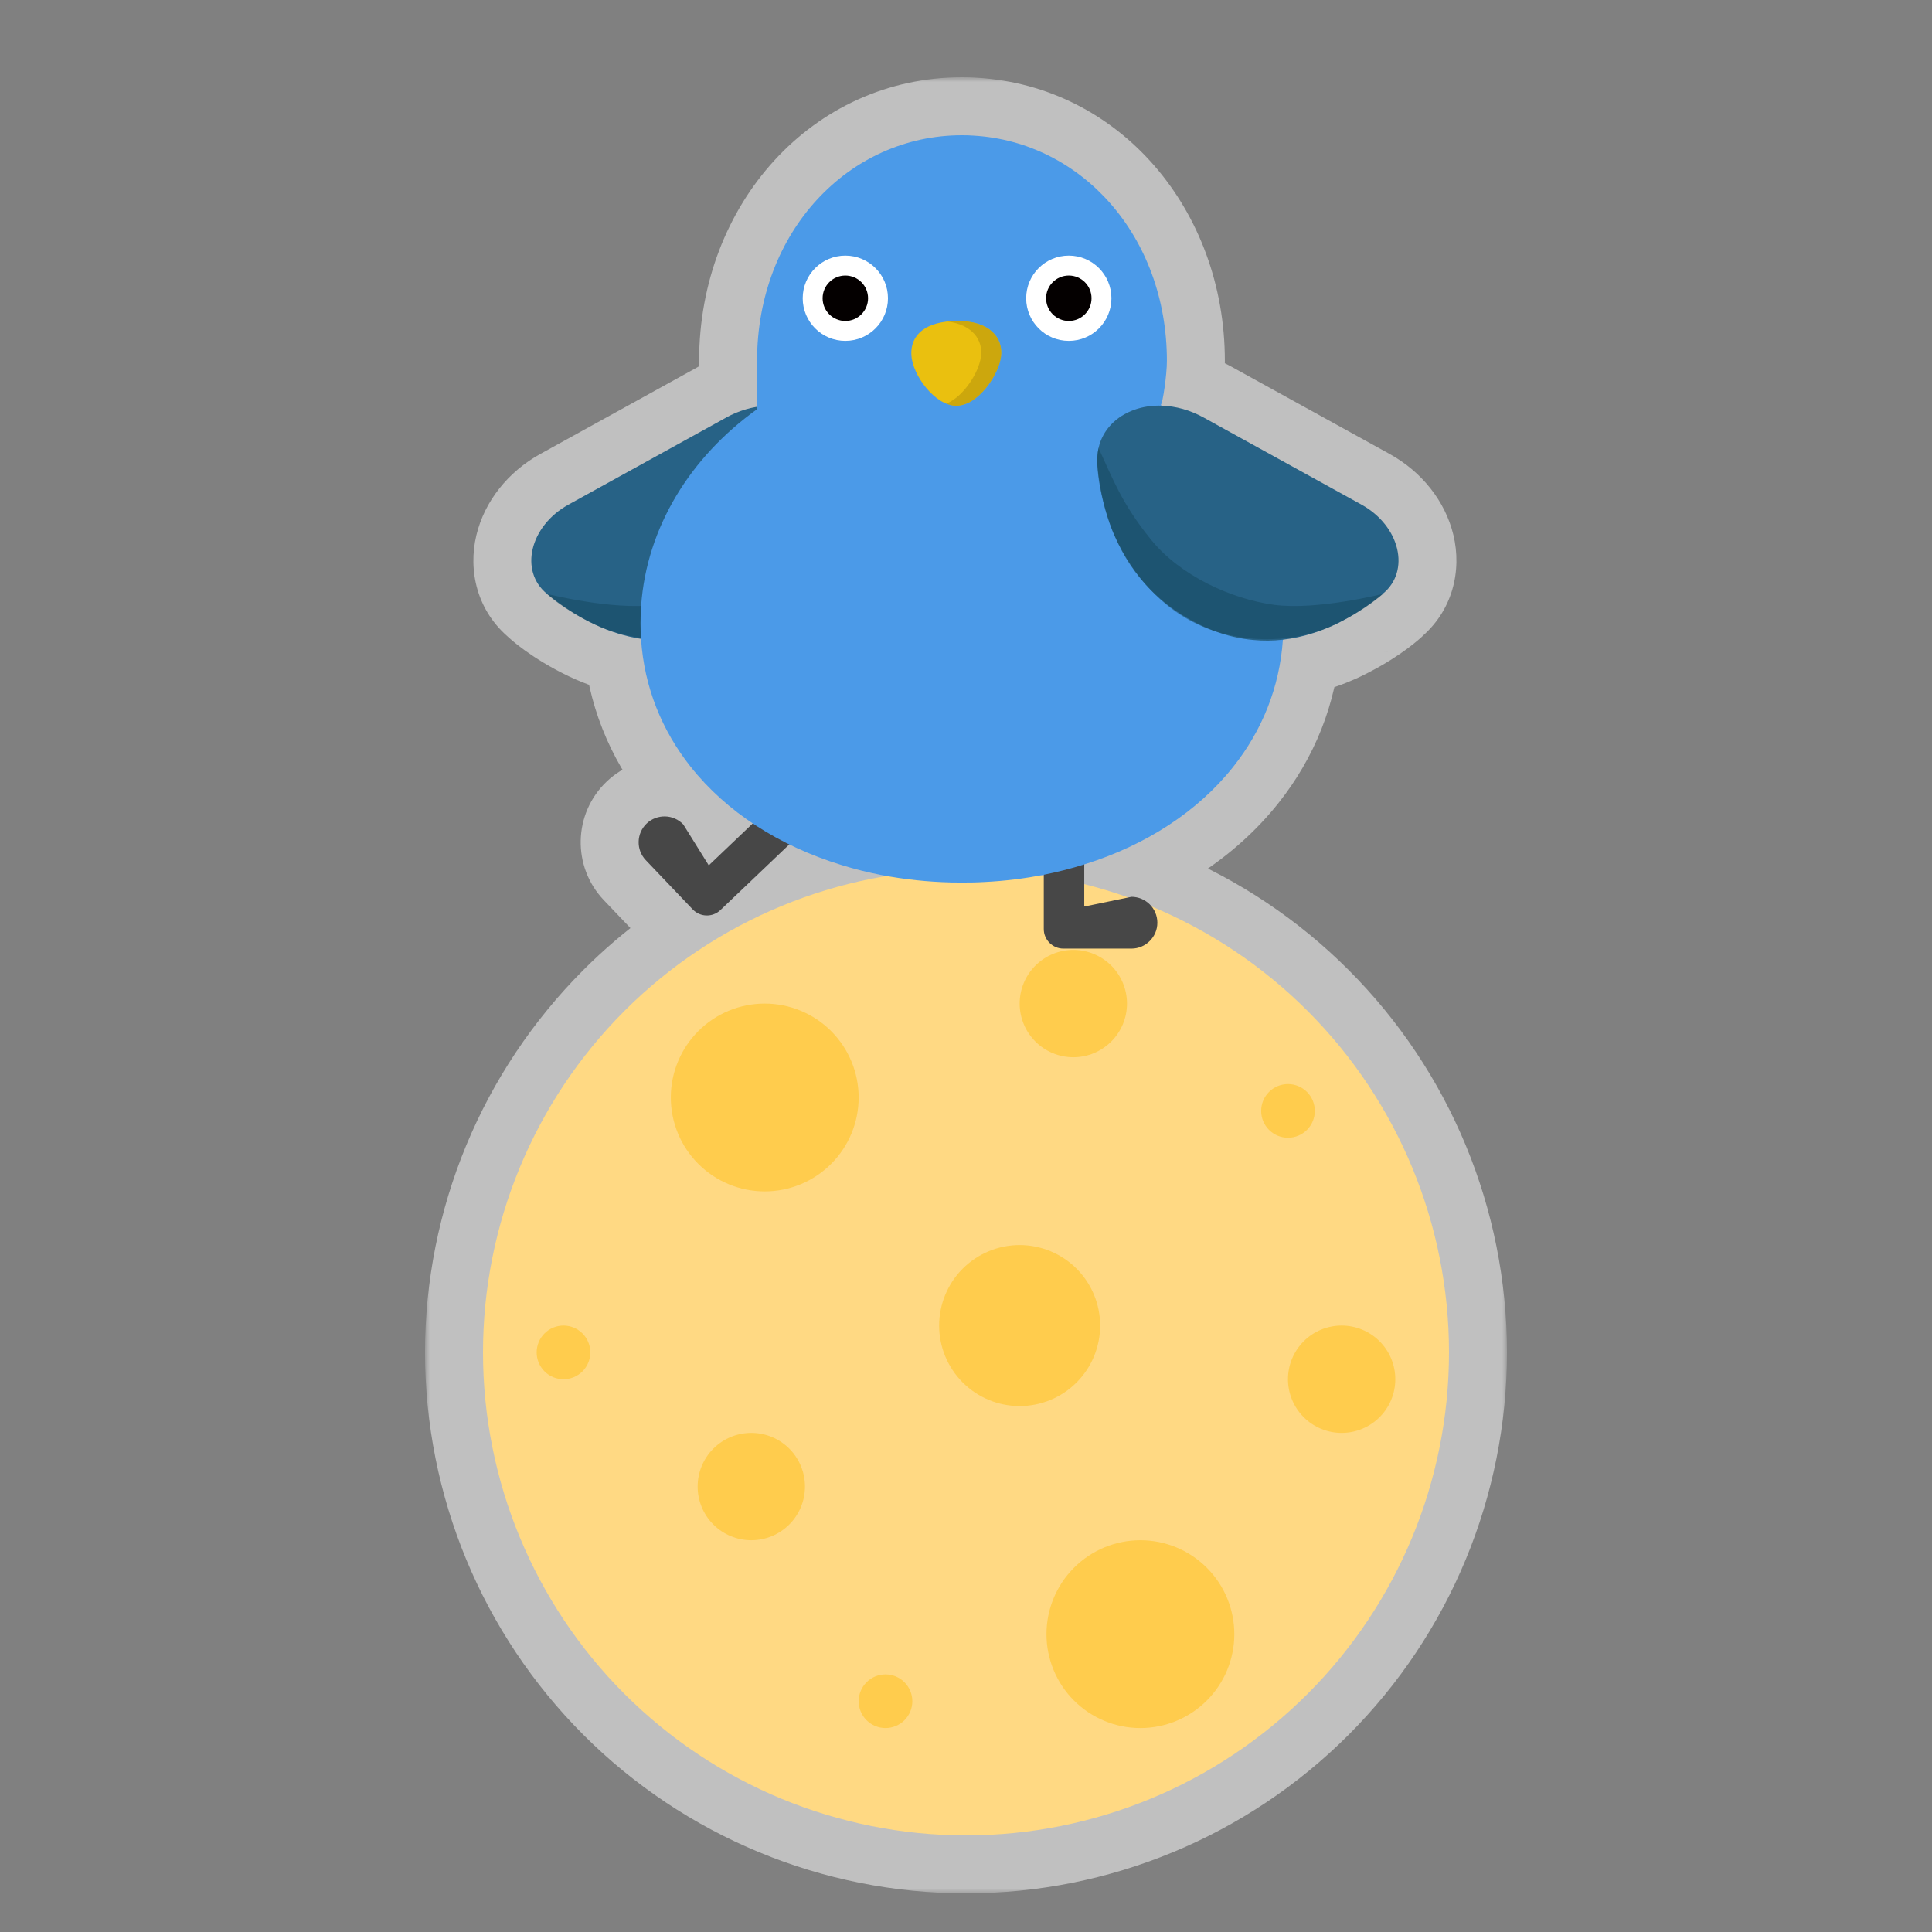 <svg width="200" height="200" viewBox="0 0 200 200" fill="none" xmlns="http://www.w3.org/2000/svg">
<rect x="0" y="0" width="200" height="200" fill="#808080" stroke="none"/>
<g opacity="0.5">
<mask id="path-1-outside-1_1062_22424" maskUnits="userSpaceOnUse" x="44" y="8" width="112" height="188" fill="black">
<rect fill="white" x="44" y="8" width="112" height="188"/>
<path d="M99.582 14C99.987 14 100.392 14.008 100.793 14.04C111.947 14.696 120.797 24.441 120.797 37.36C120.797 38.814 120.368 41.742 120.161 41.928C120.201 41.951 120.239 41.974 120.271 41.995C120.278 41.995 120.284 41.996 120.29 41.996C121.691 42.045 123.181 42.438 124.631 43.239L126.133 44.068L140.942 52.239C144.922 54.438 146.047 59.105 143.148 61.466V61.477H143.145C143.145 61.477 143.143 61.478 143.142 61.48C143.149 61.479 143.153 61.478 143.153 61.478C143.153 61.478 141.752 62.829 138.958 64.269C138.951 64.272 138.945 64.276 138.938 64.279C138.925 64.287 138.91 64.293 138.896 64.301C138.874 64.312 138.852 64.324 138.83 64.335C138.791 64.355 138.752 64.376 138.712 64.397C138.562 64.473 138.408 64.547 138.254 64.624C138.007 64.745 137.752 64.855 137.493 64.96C136.987 65.179 136.46 65.377 135.922 65.543C134.926 65.863 133.89 66.097 132.809 66.219C132.807 66.219 132.805 66.219 132.804 66.219C132.46 71.203 130.622 75.652 127.667 79.377C124.003 84.004 118.619 87.502 112.242 89.486V91.522C113.784 91.911 115.304 92.373 116.798 92.906L117.129 92.839C117.862 92.839 118.534 93.138 119.023 93.624C119.091 93.692 119.154 93.765 119.214 93.84C125.192 96.328 130.688 99.977 135.355 104.645C144.732 114.021 150 126.739 150 140C150 153.261 144.732 165.979 135.355 175.355C125.979 184.732 113.261 190 100 190C86.739 190 74.021 184.732 64.644 175.355C55.268 165.979 50 153.261 50 140C50 126.739 55.268 114.021 64.644 104.645C72.061 97.228 81.568 92.383 91.78 90.681C91.622 90.652 91.464 90.626 91.307 90.596C89.874 90.32 88.472 89.972 87.12 89.551C85.221 88.969 83.41 88.254 81.705 87.417L74.573 94.214C73.767 94.982 72.48 94.95 71.712 94.144L66.849 89.042C65.832 87.975 65.874 86.269 66.94 85.253C67.474 84.745 68.17 84.501 68.856 84.518C69.543 84.534 70.221 84.81 70.732 85.347L73.371 89.583L77.924 85.243C75.438 83.58 73.27 81.612 71.501 79.381C71.501 79.38 71.501 79.377 71.497 79.377C68.534 75.636 66.687 71.154 66.359 66.138C66.359 66.136 66.358 66.134 66.358 66.132C64.995 65.922 63.699 65.538 62.481 65.039C62.148 64.908 61.826 64.769 61.517 64.62C58.273 63.066 56.637 61.497 56.618 61.478C56.619 61.479 56.623 61.479 56.632 61.481C56.629 61.479 56.625 61.476 56.622 61.474C53.728 59.113 54.853 54.445 58.833 52.247L75.141 43.247L75.137 43.243C76.203 42.655 77.293 42.289 78.352 42.117C78.356 41.266 78.371 38.577 78.371 37.36C78.371 23.976 87.87 14 99.582 14ZM107.771 90.608C107.865 90.623 107.958 90.637 108.052 90.652V90.556L107.771 90.608Z"/>
</mask>
<path d="M99.582 14C99.987 14 100.392 14.008 100.793 14.04C111.947 14.696 120.797 24.441 120.797 37.36C120.797 38.814 120.368 41.742 120.161 41.928C120.201 41.951 120.239 41.974 120.271 41.995C120.278 41.995 120.284 41.996 120.29 41.996C121.691 42.045 123.181 42.438 124.631 43.239L126.133 44.068L140.942 52.239C144.922 54.438 146.047 59.105 143.148 61.466V61.477H143.145C143.145 61.477 143.143 61.478 143.142 61.48C143.149 61.479 143.153 61.478 143.153 61.478C143.153 61.478 141.752 62.829 138.958 64.269C138.951 64.272 138.945 64.276 138.938 64.279C138.925 64.287 138.91 64.293 138.896 64.301C138.874 64.312 138.852 64.324 138.83 64.335C138.791 64.355 138.752 64.376 138.712 64.397C138.562 64.473 138.408 64.547 138.254 64.624C138.007 64.745 137.752 64.855 137.493 64.96C136.987 65.179 136.46 65.377 135.922 65.543C134.926 65.863 133.89 66.097 132.809 66.219C132.807 66.219 132.805 66.219 132.804 66.219C132.46 71.203 130.622 75.652 127.667 79.377C124.003 84.004 118.619 87.502 112.242 89.486V91.522C113.784 91.911 115.304 92.373 116.798 92.906L117.129 92.839C117.862 92.839 118.534 93.138 119.023 93.624C119.091 93.692 119.154 93.765 119.214 93.84C125.192 96.328 130.688 99.977 135.355 104.645C144.732 114.021 150 126.739 150 140C150 153.261 144.732 165.979 135.355 175.355C125.979 184.732 113.261 190 100 190C86.739 190 74.021 184.732 64.644 175.355C55.268 165.979 50 153.261 50 140C50 126.739 55.268 114.021 64.644 104.645C72.061 97.228 81.568 92.383 91.78 90.681C91.622 90.652 91.464 90.626 91.307 90.596C89.874 90.32 88.472 89.972 87.12 89.551C85.221 88.969 83.41 88.254 81.705 87.417L74.573 94.214C73.767 94.982 72.48 94.95 71.712 94.144L66.849 89.042C65.832 87.975 65.874 86.269 66.94 85.253C67.474 84.745 68.17 84.501 68.856 84.518C69.543 84.534 70.221 84.81 70.732 85.347L73.371 89.583L77.924 85.243C75.438 83.58 73.27 81.612 71.501 79.381C71.501 79.38 71.501 79.377 71.497 79.377C68.534 75.636 66.687 71.154 66.359 66.138C66.359 66.136 66.358 66.134 66.358 66.132C64.995 65.922 63.699 65.538 62.481 65.039C62.148 64.908 61.826 64.769 61.517 64.62C58.273 63.066 56.637 61.497 56.618 61.478C56.619 61.479 56.623 61.479 56.632 61.481C56.629 61.479 56.625 61.476 56.622 61.474C53.728 59.113 54.853 54.445 58.833 52.247L75.141 43.247L75.137 43.243C76.203 42.655 77.293 42.289 78.352 42.117C78.356 41.266 78.371 38.577 78.371 37.36C78.371 23.976 87.87 14 99.582 14ZM107.771 90.608C107.865 90.623 107.958 90.637 108.052 90.652V90.556L107.771 90.608Z" fill="#14465D"/>
<path d="M99.582 14L99.582 8L99.582 8L99.582 14ZM100.793 14.04L100.31 20.02C100.353 20.024 100.397 20.027 100.441 20.03L100.793 14.04ZM120.797 37.36L126.797 37.36L126.797 37.36L120.797 37.36ZM120.161 41.928L116.143 37.472C114.721 38.755 113.996 40.639 114.193 42.544C114.39 44.449 115.484 46.145 117.138 47.11L120.161 41.928ZM120.271 41.995L116.988 47.017C117.908 47.618 118.974 47.955 120.072 47.992L120.271 41.995ZM120.29 41.996L120.078 47.992L120.082 47.992L120.29 41.996ZM124.631 43.239L121.727 48.49L121.731 48.492L124.631 43.239ZM126.133 44.068L123.233 49.321L123.234 49.322L126.133 44.068ZM140.942 52.239L143.844 46.987L143.841 46.986L140.942 52.239ZM143.148 61.466L139.36 56.813C137.961 57.953 137.148 59.661 137.148 61.466H143.148ZM143.148 61.477V67.478C146.462 67.478 149.148 64.791 149.148 61.477H143.148ZM143.145 61.477V55.477C142.177 55.477 141.223 55.712 140.365 56.16L143.145 61.477ZM143.142 61.48L137.933 58.502C136.74 60.588 136.907 63.185 138.358 65.102C139.809 67.018 142.263 67.884 144.595 67.302L143.142 61.48ZM143.153 61.478L147.316 65.799C149.096 64.085 149.642 61.455 148.693 59.173C147.743 56.892 145.492 55.426 143.022 55.48L143.153 61.478ZM138.958 64.269L136.209 58.935C136.198 58.941 136.187 58.947 136.176 58.952L138.958 64.269ZM138.938 64.279L136.162 58.96C136.116 58.984 136.07 59.009 136.025 59.034L138.938 64.279ZM138.896 64.301L141.631 69.641C141.655 69.629 141.678 69.617 141.701 69.605L138.896 64.301ZM138.83 64.335L141.544 69.686L141.55 69.683L138.83 64.335ZM138.712 64.397L141.453 69.734C141.47 69.725 141.488 69.716 141.505 69.707L138.712 64.397ZM138.254 64.624L140.902 70.008C140.914 70.002 140.925 69.996 140.937 69.991L138.254 64.624ZM137.493 64.96L135.235 59.401C135.194 59.418 135.154 59.435 135.114 59.452L137.493 64.96ZM135.922 65.543L134.154 59.809C134.132 59.816 134.11 59.823 134.087 59.83L135.922 65.543ZM132.809 66.219L132.139 60.256C132.129 60.257 132.119 60.258 132.109 60.26L132.809 66.219ZM132.804 66.219L132.106 60.26C129.239 60.595 127.017 62.925 126.818 65.805L132.804 66.219ZM127.667 79.377L122.967 75.647L122.963 75.652L127.667 79.377ZM112.242 89.486L110.46 83.757C107.951 84.538 106.242 86.859 106.242 89.486H112.242ZM112.242 91.522H106.242C106.242 94.269 108.109 96.666 110.773 97.339L112.242 91.522ZM116.798 92.906L114.782 98.558C115.812 98.925 116.923 99.004 117.995 98.786L116.798 92.906ZM117.129 92.839L117.129 86.839C116.727 86.839 116.326 86.879 115.932 86.959L117.129 92.839ZM119.023 93.624L123.284 89.399C123.272 89.387 123.26 89.375 123.248 89.364L119.023 93.624ZM119.214 93.84L114.536 97.597C115.165 98.38 115.981 98.993 116.908 99.379L119.214 93.84ZM135.355 104.645L139.598 100.402L139.598 100.402L135.355 104.645ZM150 140H156H150ZM64.644 175.355L60.402 179.598L60.402 179.598L64.644 175.355ZM50 140H44H50ZM91.78 90.681L92.767 96.599C95.646 96.119 97.763 93.636 97.78 90.717C97.798 87.797 95.712 85.289 92.838 84.775L91.78 90.681ZM91.307 90.596L90.175 96.488L90.182 96.489L91.307 90.596ZM87.12 89.551L88.904 83.822C88.895 83.819 88.886 83.817 88.877 83.814L87.12 89.551ZM81.705 87.417L84.349 82.031C82.093 80.923 79.385 81.339 77.566 83.074L81.705 87.417ZM74.573 94.214L78.712 98.558L78.713 98.557L74.573 94.214ZM71.712 94.144L76.055 90.005L76.055 90.005L71.712 94.144ZM66.849 89.042L62.505 93.181L62.505 93.182L66.849 89.042ZM66.94 85.253L62.801 80.909L62.801 80.909L66.94 85.253ZM68.856 84.518L69.001 78.519L69.001 78.519L68.856 84.518ZM70.732 85.347L75.825 82.174C75.609 81.827 75.358 81.503 75.076 81.207L70.732 85.347ZM73.371 89.583L68.278 92.755C69.233 94.287 70.826 95.308 72.616 95.535C74.407 95.762 76.204 95.171 77.511 93.926L73.371 89.583ZM77.924 85.243L82.064 89.586C83.382 88.33 84.058 86.543 83.902 84.728C83.745 82.914 82.774 81.269 81.26 80.256L77.924 85.243ZM71.501 79.381L65.516 79.798C65.6 81.006 66.047 82.16 66.799 83.109L71.501 79.381ZM71.497 79.377L66.794 83.103C67.908 84.509 69.593 85.343 71.387 85.376L71.497 79.377ZM66.359 66.138L60.359 66.143C60.359 66.272 60.364 66.4 60.372 66.529L66.359 66.138ZM66.358 66.132L72.358 66.043C72.314 63.116 70.165 60.647 67.271 60.202L66.358 66.132ZM62.481 65.039L64.758 59.488C64.73 59.476 64.701 59.465 64.673 59.454L62.481 65.039ZM61.517 64.62L64.109 59.209L64.108 59.209L61.517 64.62ZM56.618 61.478L58.087 55.661C55.449 54.995 52.693 56.188 51.372 58.566C50.052 60.945 50.497 63.915 52.457 65.801L56.618 61.478ZM56.632 61.481L55.18 67.303C57.906 67.983 60.739 66.68 61.997 64.168C63.255 61.656 62.601 58.608 60.424 56.832L56.632 61.481ZM56.622 61.474L60.416 56.826L60.414 56.824L56.622 61.474ZM58.833 52.247L55.934 46.994L55.932 46.995L58.833 52.247ZM75.141 43.247L78.04 48.5C79.691 47.589 80.817 45.955 81.082 44.088C81.346 42.221 80.717 40.338 79.383 39.004L75.141 43.247ZM75.137 43.243L72.239 37.989C70.588 38.9 69.461 40.534 69.196 42.402C68.931 44.269 69.56 46.152 70.894 47.486L75.137 43.243ZM78.352 42.117L79.315 48.039C82.208 47.569 84.337 45.077 84.352 42.146L78.352 42.117ZM78.371 37.36L72.371 37.36V37.36H78.371ZM107.771 90.608L106.662 84.712C103.793 85.252 101.728 87.779 101.772 90.698C101.816 93.618 103.955 96.082 106.839 96.535L107.771 90.608ZM108.052 90.652L107.086 96.574C108.823 96.858 110.597 96.364 111.938 95.224C113.279 94.084 114.052 92.412 114.052 90.652H108.052ZM108.052 90.556H114.052C114.052 88.77 113.256 87.077 111.882 85.937C110.508 84.797 108.697 84.329 106.942 84.659L108.052 90.556ZM99.582 14V20C99.924 20 100.144 20.007 100.31 20.02L100.793 14.04L101.276 8.06C100.64 8.008 100.05 8 99.582 8V14ZM100.793 14.04L100.441 20.03C108.009 20.475 114.797 27.186 114.797 37.36L120.797 37.36L126.797 37.36C126.797 21.697 115.885 8.917 101.145 8.05L100.793 14.04ZM120.797 37.36H114.797C114.797 37.471 114.786 37.728 114.751 38.122C114.717 38.494 114.669 38.9 114.616 39.275C114.561 39.665 114.51 39.945 114.481 40.083C114.463 40.167 114.474 40.099 114.521 39.947C114.543 39.878 114.61 39.666 114.735 39.389C114.799 39.248 114.913 39.013 115.086 38.734C115.175 38.591 115.297 38.408 115.457 38.205C115.614 38.006 115.839 37.746 116.143 37.472L120.161 41.928L124.18 46.383C125.178 45.482 125.609 44.466 125.669 44.334C125.823 43.994 125.921 43.698 125.974 43.529C126.085 43.175 126.163 42.836 126.214 42.597C126.323 42.088 126.419 41.511 126.497 40.963C126.645 39.922 126.797 38.504 126.797 37.36H120.797ZM120.161 41.928L117.138 47.11C117.136 47.109 117.122 47.101 117.1 47.088C117.079 47.075 117.04 47.051 116.988 47.017L120.271 41.995L123.555 36.973C123.397 36.87 123.259 36.789 123.185 36.745L120.161 41.928ZM120.271 41.995L120.072 47.992C120.045 47.991 120.021 47.99 120.001 47.989C119.981 47.988 119.964 47.987 119.95 47.986C119.937 47.986 119.927 47.985 119.92 47.985C119.914 47.984 119.91 47.984 119.911 47.984C119.911 47.984 119.911 47.984 119.911 47.984C119.911 47.984 119.911 47.984 119.912 47.984C119.912 47.984 119.913 47.984 119.914 47.984C119.915 47.984 119.918 47.985 119.922 47.985C119.928 47.985 119.94 47.986 119.953 47.987C119.967 47.987 119.985 47.988 120.005 47.989C120.026 47.99 120.05 47.991 120.078 47.992L120.29 41.996L120.502 36C120.553 36.002 120.594 36.004 120.618 36.005C120.63 36.006 120.639 36.006 120.644 36.007C120.649 36.007 120.653 36.007 120.651 36.007C120.65 36.007 120.644 36.007 120.637 36.006C120.629 36.006 120.617 36.005 120.602 36.004C120.573 36.003 120.527 36 120.471 35.998L120.271 41.995ZM120.29 41.996L120.082 47.992C120.509 48.007 121.079 48.131 121.727 48.49L124.631 43.239L127.535 37.989C125.284 36.744 122.873 36.082 120.498 36L120.29 41.996ZM124.631 43.239L121.731 48.492L123.233 49.321L126.133 44.068L129.032 38.816L127.53 37.986L124.631 43.239ZM126.133 44.068L123.234 49.322L138.044 57.493L140.942 52.239L143.841 46.986L129.031 38.815L126.133 44.068ZM140.942 52.239L138.041 57.491C138.7 57.855 138.804 58.247 138.79 58.191C138.78 58.148 138.742 57.94 138.837 57.621C138.941 57.273 139.151 56.984 139.36 56.813L143.148 61.466L146.937 66.118C150.431 63.274 151.332 59.033 150.459 55.393C149.613 51.863 147.165 48.822 143.844 46.987L140.942 52.239ZM143.148 61.466H137.148V61.477H143.148H149.148V61.466H143.148ZM143.148 61.477V55.477H143.145V61.477V67.478H143.148V61.477ZM143.145 61.477C140.365 56.16 140.364 56.161 140.362 56.162C140.362 56.162 140.36 56.163 140.359 56.163C140.357 56.164 140.355 56.166 140.353 56.167C140.348 56.169 140.344 56.171 140.34 56.173C140.331 56.178 140.322 56.183 140.314 56.187C140.296 56.197 140.278 56.206 140.26 56.216C140.224 56.236 140.187 56.257 140.149 56.279C140.074 56.322 139.993 56.371 139.908 56.425C139.741 56.532 139.548 56.668 139.342 56.836C138.949 57.158 138.395 57.695 137.933 58.502L143.142 61.48L148.35 64.459C147.89 65.264 147.336 65.8 146.945 66.12C146.74 66.288 146.547 66.424 146.38 66.53C146.296 66.584 146.215 66.633 146.139 66.677C146.102 66.698 146.065 66.719 146.029 66.739C146.011 66.749 145.993 66.758 145.975 66.768C145.967 66.772 145.958 66.777 145.949 66.781C145.945 66.784 145.941 66.786 145.937 66.788C145.934 66.79 145.932 66.791 145.93 66.792C145.929 66.792 145.927 66.793 145.927 66.793C145.925 66.794 145.924 66.795 143.145 61.477ZM143.142 61.48L144.595 67.302C144.36 67.361 144.131 67.402 143.912 67.43C143.802 67.444 143.695 67.455 143.591 67.463C143.538 67.466 143.487 67.469 143.436 67.472C143.41 67.473 143.385 67.474 143.36 67.475C143.347 67.475 143.335 67.476 143.322 67.476C143.316 67.476 143.31 67.477 143.303 67.477C143.3 67.477 143.297 67.477 143.294 67.477C143.292 67.477 143.291 67.477 143.289 67.477C143.289 67.477 143.287 67.477 143.287 67.477C143.286 67.477 143.285 67.477 143.153 61.478C143.022 55.48 143.021 55.48 143.02 55.48C143.019 55.48 143.018 55.48 143.017 55.48C143.016 55.48 143.014 55.48 143.013 55.48C143.01 55.48 143.006 55.48 143.003 55.48C142.997 55.48 142.991 55.481 142.985 55.481C142.972 55.481 142.96 55.482 142.947 55.482C142.922 55.483 142.896 55.484 142.871 55.485C142.819 55.488 142.767 55.491 142.715 55.495C142.609 55.502 142.5 55.513 142.388 55.527C142.165 55.556 141.931 55.599 141.688 55.659L143.142 61.48ZM143.153 61.478C138.99 57.158 138.991 57.157 138.992 57.156C138.993 57.156 138.993 57.155 138.994 57.154C138.995 57.153 138.997 57.152 138.998 57.151C139 57.148 139.003 57.146 139.005 57.144C139.01 57.139 139.014 57.135 139.018 57.131C139.026 57.124 139.032 57.118 139.038 57.113C139.049 57.102 139.054 57.097 139.055 57.096C139.057 57.095 139.038 57.112 139 57.144C138.924 57.209 138.769 57.337 138.535 57.51C138.067 57.856 137.291 58.378 136.209 58.935L138.958 64.269L141.707 69.602C143.419 68.72 144.74 67.846 145.672 67.157C146.138 66.812 146.508 66.513 146.781 66.28C146.918 66.163 147.031 66.063 147.12 65.982C147.165 65.942 147.203 65.906 147.236 65.876C147.252 65.86 147.267 65.846 147.281 65.833C147.287 65.827 147.294 65.821 147.3 65.815C147.303 65.812 147.305 65.81 147.308 65.807C147.31 65.806 147.311 65.804 147.312 65.803C147.313 65.802 147.314 65.802 147.314 65.801C147.315 65.8 147.316 65.799 143.153 61.478ZM138.958 64.269L136.176 58.952C136.147 58.968 136.122 58.981 136.1 58.993C136.079 59.004 136.061 59.014 136.046 59.022C136.032 59.03 136.02 59.037 136.013 59.041C136.01 59.043 136.006 59.045 136.005 59.046C136.003 59.047 136.001 59.048 136.001 59.048C136.001 59.048 136.002 59.047 136.003 59.047C136.004 59.046 136.007 59.044 136.01 59.043C136.016 59.039 136.026 59.033 136.039 59.026C136.052 59.019 136.07 59.01 136.09 58.999C136.11 58.988 136.135 58.975 136.162 58.96L138.938 64.279L141.715 69.598C141.744 69.583 141.77 69.569 141.792 69.557C141.814 69.546 141.833 69.535 141.847 69.527C141.862 69.519 141.874 69.512 141.882 69.508C141.889 69.504 141.895 69.5 141.895 69.5C141.897 69.499 141.893 69.501 141.888 69.504C141.883 69.507 141.873 69.513 141.86 69.52C141.847 69.527 141.83 69.536 141.811 69.547C141.791 69.558 141.767 69.57 141.74 69.585L138.958 64.269ZM138.938 64.279L136.025 59.034C136.092 58.997 136.148 58.968 136.184 58.949C136.218 58.931 136.245 58.918 136.248 58.917C136.249 58.916 136.25 58.916 136.249 58.916C136.249 58.916 136.246 58.917 136.244 58.919C136.24 58.921 136.229 58.926 136.217 58.932C136.193 58.944 136.148 58.967 136.092 58.997L138.896 64.301L141.701 69.605C141.652 69.631 141.614 69.65 141.597 69.659C141.588 69.663 141.581 69.666 141.58 69.667C141.58 69.667 141.579 69.667 141.581 69.667C141.582 69.666 141.584 69.665 141.587 69.663C141.597 69.658 141.631 69.642 141.672 69.62C141.715 69.598 141.778 69.566 141.852 69.524L138.938 64.279ZM138.896 64.301L136.162 58.96C136.148 58.967 136.137 58.973 136.128 58.978C136.12 58.982 136.111 58.986 136.108 58.988C136.098 58.993 136.102 58.991 136.11 58.987L138.83 64.335L141.55 69.683C141.58 69.668 141.607 69.654 141.619 69.648C141.627 69.644 141.629 69.643 141.632 69.641C141.634 69.64 141.633 69.64 141.631 69.641L138.896 64.301ZM138.83 64.335L136.116 58.984C136.027 59.029 135.94 59.075 135.918 59.086L138.712 64.397L141.505 69.707C141.511 69.704 141.517 69.701 141.521 69.698C141.526 69.696 141.53 69.693 141.534 69.691C141.542 69.687 141.547 69.685 141.55 69.683C141.558 69.679 141.554 69.681 141.544 69.686L138.83 64.335ZM138.712 64.397L135.971 59.059C135.832 59.131 135.884 59.101 135.571 59.258L138.254 64.624L140.937 69.991C140.991 69.964 141.038 69.941 141.133 69.894C141.215 69.854 141.329 69.797 141.453 69.734L138.712 64.397ZM138.254 64.624L135.606 59.24C135.54 59.273 135.431 59.322 135.235 59.401L137.493 64.96L139.751 70.519C140.074 70.388 140.474 70.218 140.902 70.008L138.254 64.624ZM137.493 64.96L135.114 59.452C134.784 59.594 134.462 59.715 134.154 59.809L135.922 65.543L137.689 71.277C138.459 71.04 139.19 70.763 139.873 70.468L137.493 64.96ZM135.922 65.543L134.087 59.83C133.434 60.04 132.788 60.183 132.139 60.256L132.809 66.219L133.479 72.181C134.991 72.011 136.418 71.686 137.756 71.256L135.922 65.543ZM132.809 66.219L132.109 60.26C132.283 60.239 132.438 60.229 132.568 60.224C132.634 60.221 132.694 60.22 132.748 60.219C132.802 60.219 132.85 60.219 132.893 60.219C132.936 60.22 132.974 60.221 133.006 60.222C133.037 60.223 133.064 60.224 133.085 60.225C133.106 60.226 133.123 60.227 133.133 60.228C133.138 60.228 133.142 60.228 133.145 60.228C133.147 60.228 133.149 60.228 133.148 60.228C133.148 60.228 133.148 60.228 133.148 60.228C133.148 60.228 133.148 60.228 133.148 60.228C133.148 60.228 133.148 60.228 133.148 60.228C133.148 60.228 133.148 60.228 133.147 60.228C133.147 60.228 133.146 60.228 133.144 60.228C133.142 60.228 133.138 60.228 133.132 60.228C133.122 60.227 133.105 60.226 133.084 60.225C133.063 60.224 133.036 60.223 133.004 60.222C132.972 60.221 132.935 60.22 132.892 60.219C132.849 60.219 132.8 60.218 132.746 60.219C132.692 60.219 132.631 60.221 132.566 60.223C132.436 60.229 132.281 60.239 132.106 60.26L132.804 66.219L133.501 72.178C133.327 72.198 133.172 72.209 133.043 72.214C132.977 72.217 132.917 72.218 132.864 72.218C132.81 72.219 132.761 72.219 132.718 72.218C132.676 72.218 132.638 72.216 132.606 72.215C132.574 72.214 132.547 72.213 132.527 72.212C132.506 72.211 132.489 72.21 132.479 72.21C132.474 72.21 132.47 72.209 132.468 72.209C132.465 72.209 132.463 72.209 132.464 72.209C132.464 72.209 132.464 72.209 132.464 72.209C132.464 72.209 132.464 72.209 132.464 72.209C132.464 72.209 132.465 72.209 132.465 72.209C132.466 72.209 132.467 72.209 132.468 72.209C132.471 72.209 132.475 72.21 132.48 72.21C132.49 72.21 132.507 72.211 132.528 72.212C132.549 72.213 132.577 72.215 132.609 72.216C132.641 72.217 132.679 72.218 132.722 72.218C132.765 72.219 132.814 72.219 132.868 72.219C132.922 72.218 132.982 72.217 133.048 72.214C133.178 72.209 133.333 72.198 133.508 72.178L132.809 66.219ZM132.804 66.219L126.818 65.805C126.562 69.519 125.207 72.825 122.967 75.647L127.667 79.377L132.367 83.106C136.038 78.48 138.358 72.886 138.789 66.632L132.804 66.219ZM127.667 79.377L122.963 75.652C120.16 79.192 115.867 82.075 110.46 83.757L112.242 89.486L114.025 95.216C121.37 92.93 127.846 88.817 132.371 83.102L127.667 79.377ZM112.242 89.486H106.242V91.522H112.242H118.242V89.486H112.242ZM112.242 91.522L110.773 97.339C112.129 97.681 113.466 98.088 114.782 98.558L116.798 92.906L118.814 87.255C117.141 86.658 115.439 86.14 113.711 85.704L112.242 91.522ZM116.798 92.906L117.995 98.786L118.326 98.718L117.129 92.839L115.932 86.959L115.601 87.027L116.798 92.906ZM117.129 92.839L117.129 98.839C116.2 98.839 115.375 98.456 114.799 97.884L119.023 93.624L123.248 89.364C121.692 87.82 119.523 86.839 117.129 86.839L117.129 92.839ZM119.023 93.624L114.763 97.849C114.638 97.722 114.558 97.625 114.536 97.597L119.214 93.84L123.892 90.083C123.749 89.905 123.544 89.662 123.284 89.399L119.023 93.624ZM119.214 93.84L116.908 99.379C122.17 101.569 127.006 104.78 131.113 108.887L135.355 104.645L139.598 100.402C134.37 95.174 128.214 91.087 121.52 88.3L119.214 93.84ZM135.355 104.645L131.113 108.887C139.364 117.139 144 128.33 144 140H150H156C156 125.148 150.1 110.904 139.598 100.402L135.355 104.645ZM150 140H144C144 151.67 139.364 162.861 131.113 171.113L135.355 175.355L139.598 179.598C150.1 169.096 156 154.852 156 140H150ZM135.355 175.355L131.113 171.113C122.861 179.364 111.67 184 100 184V190V196C114.852 196 129.096 190.1 139.598 179.598L135.355 175.355ZM100 190V184C88.33 184 77.139 179.364 68.887 171.113L64.644 175.355L60.402 179.598C70.904 190.1 85.148 196 100 196V190ZM64.644 175.355L68.887 171.113C60.636 162.861 56 151.67 56 140H50H44C44 154.852 49.9 169.096 60.402 179.598L64.644 175.355ZM50 140H56C56 128.33 60.636 117.139 68.887 108.887L64.644 104.645L60.402 100.402C49.9 110.904 44 125.148 44 140H50ZM64.644 104.645L68.887 108.887C75.413 102.361 83.779 98.097 92.767 96.599L91.78 90.681L90.794 84.762C79.357 86.668 68.709 92.095 60.402 100.402L64.644 104.645ZM91.78 90.681L92.838 84.775C92.593 84.731 92.548 84.724 92.432 84.702L91.307 90.596L90.182 96.489C90.38 96.527 90.651 96.574 90.723 96.587L91.78 90.681ZM91.307 90.596L92.439 84.703C91.214 84.468 90.031 84.173 88.904 83.822L87.12 89.551L85.336 95.279C86.913 95.77 88.533 96.173 90.175 96.488L91.307 90.596ZM87.12 89.551L88.877 83.814C87.273 83.323 85.76 82.724 84.349 82.031L81.705 87.417L79.061 92.803C81.061 93.785 83.169 94.616 85.363 95.288L87.12 89.551ZM81.705 87.417L77.566 83.074L70.434 89.871L74.573 94.214L78.713 98.557L85.844 91.76L81.705 87.417ZM74.573 94.214L70.435 89.869C72.028 88.352 74.538 88.413 76.055 90.005L71.712 94.144L67.368 98.284C70.422 101.488 75.506 101.612 78.712 98.558L74.573 94.214ZM71.712 94.144L76.055 90.005L71.192 84.902L66.849 89.042L62.505 93.182L67.369 98.284L71.712 94.144ZM66.849 89.042L71.193 84.903C72.463 86.236 72.411 88.328 71.08 89.597L66.94 85.253L62.801 80.909C59.337 84.211 59.202 89.714 62.505 93.181L66.849 89.042ZM66.94 85.253L71.08 89.597C70.399 90.245 69.528 90.535 68.712 90.516L68.856 84.518L69.001 78.519C66.811 78.467 64.549 79.244 62.801 80.909L66.94 85.253ZM68.856 84.518L68.712 90.516C67.881 90.496 67.025 90.153 66.389 89.486L70.732 85.347L75.076 81.207C73.418 79.468 71.206 78.572 69.001 78.519L68.856 84.518ZM70.732 85.347L65.64 88.519L68.278 92.755L73.371 89.583L78.464 86.411L75.825 82.174L70.732 85.347ZM73.371 89.583L77.511 93.926L82.064 89.586L77.924 85.243L73.784 80.9L69.231 85.24L73.371 89.583ZM77.924 85.243L81.26 80.256C79.251 78.912 77.556 77.36 76.202 75.653L71.501 79.381L66.799 83.109C68.985 85.865 71.624 88.248 74.588 90.23L77.924 85.243ZM71.501 79.381L77.487 78.964C77.462 78.614 77.366 77.46 76.609 76.232C75.614 74.617 73.796 73.418 71.607 73.378L71.497 79.377L71.387 85.376C70.463 85.359 69.428 85.124 68.442 84.54C67.471 83.966 66.813 83.21 66.392 82.525C65.636 81.299 65.54 80.147 65.516 79.798L71.501 79.381ZM71.497 79.377L76.2 75.651C73.952 72.814 72.591 69.482 72.347 65.746L66.359 66.138L60.372 66.529C60.784 72.826 63.115 78.458 66.794 83.103L71.497 79.377ZM66.359 66.138L72.359 66.133C72.359 65.889 72.344 65.673 72.325 65.494C72.305 65.315 72.281 65.164 72.26 65.049C72.239 64.935 72.219 64.843 72.206 64.789C72.199 64.76 72.194 64.738 72.191 64.723C72.189 64.716 72.187 64.71 72.186 64.707C72.186 64.703 72.185 64.7 72.185 64.7C72.184 64.697 72.186 64.707 72.189 64.718C72.192 64.73 72.197 64.751 72.203 64.776C72.215 64.827 72.234 64.913 72.254 65.02C72.275 65.129 72.299 65.272 72.318 65.441C72.338 65.61 72.354 65.813 72.358 66.043L66.358 66.132L60.359 66.22C60.362 66.451 60.379 66.655 60.398 66.825C60.418 66.994 60.442 67.137 60.463 67.246C60.483 67.354 60.502 67.441 60.514 67.492C60.52 67.518 60.526 67.539 60.529 67.551C60.531 67.562 60.534 67.572 60.533 67.57C60.533 67.57 60.532 67.567 60.532 67.563C60.531 67.56 60.529 67.554 60.527 67.547C60.524 67.533 60.519 67.51 60.512 67.483C60.5 67.428 60.48 67.337 60.459 67.224C60.438 67.109 60.413 66.959 60.394 66.78C60.375 66.601 60.36 66.386 60.359 66.143L66.359 66.138ZM66.358 66.132L67.271 60.202C66.431 60.072 65.592 59.83 64.758 59.488L62.481 65.039L60.205 70.591C61.806 71.247 63.559 71.772 65.446 72.062L66.358 66.132ZM62.481 65.039L64.673 59.454C64.47 59.374 64.282 59.292 64.109 59.209L61.517 64.62L58.924 70.031C59.37 70.245 59.827 70.443 60.29 70.624L62.481 65.039ZM61.517 64.62L64.108 59.209C61.568 57.992 60.449 56.838 60.779 57.156L56.618 61.478L52.457 65.801C52.825 66.156 54.977 68.141 58.925 70.031L61.517 64.62ZM56.618 61.478L55.15 67.296C55.193 67.307 55.23 67.316 55.259 67.323C55.289 67.329 55.315 67.335 55.336 67.34C55.357 67.345 55.376 67.349 55.392 67.352C55.407 67.355 55.421 67.358 55.433 67.36C55.456 67.365 55.475 67.369 55.488 67.371C55.501 67.374 55.513 67.376 55.52 67.377C55.528 67.379 55.534 67.38 55.538 67.381C55.543 67.381 55.546 67.382 55.548 67.382C55.548 67.382 55.549 67.382 55.55 67.383C55.55 67.383 55.55 67.383 55.551 67.383C55.551 67.383 55.55 67.383 55.549 67.382C55.544 67.382 55.532 67.379 55.517 67.376C55.501 67.374 55.483 67.37 55.462 67.366C55.422 67.358 55.377 67.349 55.328 67.338C55.28 67.327 55.231 67.316 55.18 67.303L56.632 61.481L58.084 55.66C58.029 55.646 57.975 55.634 57.924 55.622C57.873 55.611 57.825 55.601 57.782 55.592C57.76 55.588 57.741 55.584 57.724 55.581C57.708 55.578 57.695 55.576 57.69 55.575C57.689 55.575 57.688 55.575 57.688 55.575C57.688 55.575 57.688 55.575 57.688 55.575C57.688 55.575 57.688 55.575 57.688 55.575C57.688 55.575 57.688 55.575 57.688 55.575C57.689 55.575 57.689 55.575 57.69 55.575C57.692 55.575 57.695 55.576 57.699 55.577C57.703 55.577 57.709 55.579 57.717 55.58C57.725 55.581 57.736 55.584 57.749 55.586C57.756 55.587 57.764 55.589 57.773 55.591C57.782 55.592 57.792 55.594 57.804 55.597C57.816 55.599 57.829 55.602 57.845 55.605C57.861 55.608 57.879 55.612 57.901 55.617C57.922 55.622 57.947 55.628 57.977 55.634C57.992 55.638 58.009 55.642 58.027 55.646C58.045 55.651 58.065 55.656 58.087 55.661L56.618 61.478ZM56.632 61.481L60.424 56.832C60.412 56.822 60.402 56.814 60.393 56.807C60.385 56.8 60.377 56.794 60.372 56.79C60.366 56.785 60.362 56.782 60.359 56.779C60.357 56.778 60.356 56.777 60.355 56.777C60.355 56.776 60.354 56.776 60.354 56.776C60.353 56.775 60.355 56.776 60.357 56.778C60.359 56.779 60.363 56.782 60.368 56.786C60.373 56.79 60.379 56.796 60.387 56.802C60.395 56.808 60.405 56.816 60.416 56.826L56.622 61.474L52.828 66.122C52.84 66.132 52.851 66.14 52.859 66.147C52.868 66.154 52.876 66.16 52.881 66.165C52.887 66.169 52.892 66.173 52.895 66.175C52.897 66.177 52.9 66.18 52.9 66.18C52.901 66.18 52.899 66.179 52.898 66.178C52.895 66.176 52.892 66.173 52.887 66.169C52.882 66.166 52.876 66.16 52.868 66.154C52.86 66.148 52.851 66.14 52.84 66.131L56.632 61.481ZM56.622 61.474L60.414 56.824C60.625 56.996 60.834 57.285 60.938 57.633C61.032 57.951 60.994 58.159 60.984 58.2C60.971 58.255 61.076 57.863 61.734 57.499L58.833 52.247L55.932 46.995C52.611 48.83 50.163 51.87 49.316 55.399C48.442 59.035 49.339 63.276 52.83 66.123L56.622 61.474ZM58.833 52.247L61.732 57.5L78.04 48.5L75.141 43.247L72.242 37.994L55.934 46.994L58.833 52.247ZM75.141 43.247L79.383 39.004L79.379 39.001L75.137 43.243L70.894 47.486L70.898 47.49L75.141 43.247ZM75.137 43.243L78.034 48.497C78.506 48.237 78.942 48.1 79.315 48.039L78.352 42.117L77.388 36.195C75.643 36.479 73.9 37.073 72.239 37.989L75.137 43.243ZM78.352 42.117L84.352 42.146C84.356 41.312 84.371 38.596 84.371 37.36H78.371H72.371C72.371 38.558 72.356 41.22 72.352 42.088L78.352 42.117ZM78.371 37.36L84.371 37.36C84.371 26.816 91.637 20 99.582 20L99.582 14L99.582 8C84.102 8 72.371 21.135 72.371 37.36L78.371 37.36ZM107.771 90.608L106.839 96.535C106.997 96.56 107.008 96.561 107.086 96.574L108.052 90.652L109.018 84.731C108.909 84.713 108.733 84.686 108.704 84.681L107.771 90.608ZM108.052 90.652H114.052V90.556H108.052H102.052V90.652H108.052ZM108.052 90.556L106.942 84.659L106.662 84.712L107.771 90.608L108.881 96.505L109.161 96.452L108.052 90.556Z" fill="white" mask="url(#path-1-outside-1_1062_22424)"/>
</g>
<path d="M50 140C50 153.261 55.268 165.979 64.645 175.355C74.022 184.732 86.739 190 100 190C113.261 190 125.979 184.732 135.355 175.355C144.732 165.979 150 153.261 150 140C150 126.739 144.732 114.021 135.355 104.645C125.979 95.268 113.261 90 100 90C86.739 90 74.022 95.268 64.645 104.645C55.268 114.021 50 126.739 50 140Z" fill="#FFD983"/>
<path d="M69.442 113.611C69.442 116.19 70.467 118.663 72.29 120.486C74.113 122.309 76.586 123.333 79.165 123.333C81.743 123.333 84.216 122.309 86.039 120.486C87.862 118.663 88.887 116.19 88.887 113.611C88.887 111.033 87.862 108.56 86.039 106.736C84.216 104.913 81.743 103.889 79.165 103.889C76.586 103.889 74.113 104.913 72.29 106.736C70.467 108.56 69.442 111.033 69.442 113.611Z" fill="#FFCC4D"/>
<path d="M97.22 137.222C97.22 139.432 98.098 141.552 99.66 143.115C101.223 144.678 103.343 145.556 105.553 145.556C107.763 145.556 109.883 144.678 111.446 143.115C113.008 141.552 113.886 139.432 113.886 137.222C113.886 135.012 113.008 132.892 111.446 131.33C109.883 129.767 107.763 128.889 105.553 128.889C103.343 128.889 101.223 129.767 99.66 131.33C98.098 132.892 97.22 135.012 97.22 137.222Z" fill="#FFCC4D"/>
<path d="M108.331 169.167C108.331 171.745 109.355 174.218 111.179 176.041C113.002 177.864 115.475 178.889 118.053 178.889C120.632 178.889 123.105 177.864 124.928 176.041C126.751 174.218 127.776 171.745 127.776 169.167C127.776 166.588 126.751 164.115 124.928 162.292C123.105 160.469 120.632 159.444 118.053 159.444C115.475 159.444 113.002 160.469 111.179 162.292C109.355 164.115 108.331 166.588 108.331 169.167Z" fill="#FFCC4D"/>
<path d="M105.555 103.889C105.555 105.362 106.14 106.775 107.182 107.817C108.224 108.859 109.637 109.444 111.11 109.444C112.584 109.444 113.997 108.859 115.039 107.817C116.08 106.775 116.666 105.362 116.666 103.889C116.666 102.415 116.08 101.002 115.039 99.96C113.997 98.919 112.584 98.333 111.11 98.333C109.637 98.333 108.224 98.919 107.182 99.96C106.14 101.002 105.555 102.415 105.555 103.889Z" fill="#FFCC4D"/>
<path d="M55.555 140C55.555 140.737 55.847 141.443 56.368 141.964C56.889 142.485 57.596 142.778 58.333 142.778C59.069 142.778 59.776 142.485 60.297 141.964C60.818 141.443 61.11 140.737 61.11 140C61.11 139.263 60.818 138.557 60.297 138.036C59.776 137.515 59.069 137.222 58.333 137.222C57.596 137.222 56.889 137.515 56.368 138.036C55.847 138.557 55.555 139.263 55.555 140Z" fill="#FFCC4D"/>
<path d="M130.555 115C130.555 115.737 130.847 116.443 131.368 116.964C131.889 117.485 132.596 117.778 133.332 117.778C134.069 117.778 134.776 117.485 135.297 116.964C135.818 116.443 136.11 115.737 136.11 115C136.11 114.263 135.818 113.557 135.297 113.036C134.776 112.515 134.069 112.222 133.332 112.222C132.596 112.222 131.889 112.515 131.368 113.036C130.847 113.557 130.555 114.263 130.555 115Z" fill="#FFCC4D"/>
<path d="M88.889 176.111C88.889 176.848 89.181 177.554 89.702 178.075C90.223 178.596 90.93 178.889 91.666 178.889C92.403 178.889 93.11 178.596 93.631 178.075C94.152 177.554 94.444 176.848 94.444 176.111C94.444 175.374 94.152 174.668 93.631 174.147C93.11 173.626 92.403 173.333 91.666 173.333C90.93 173.333 90.223 173.626 89.702 174.147C89.181 174.668 88.889 175.374 88.889 176.111Z" fill="#FFCC4D"/>
<path d="M133.331 142.778C133.331 144.251 133.916 145.664 134.958 146.706C136 147.748 137.413 148.333 138.887 148.333C140.36 148.333 141.773 147.748 142.815 146.706C143.857 145.664 144.442 144.251 144.442 142.778C144.442 141.304 143.857 139.891 142.815 138.849C141.773 137.807 140.36 137.222 138.887 137.222C137.413 137.222 136 137.807 134.958 138.849C133.916 139.891 133.331 141.304 133.331 142.778Z" fill="#FFCC4D"/>
<path d="M72.22 153.889C72.22 155.362 72.805 156.775 73.847 157.817C74.889 158.859 76.302 159.444 77.775 159.444C79.249 159.444 80.662 158.859 81.704 157.817C82.746 156.775 83.331 155.362 83.331 153.889C83.331 152.415 82.746 151.002 81.704 149.96C80.662 148.919 79.249 148.333 77.775 148.333C76.302 148.333 74.889 148.919 73.847 149.96C72.805 151.002 72.22 152.415 72.22 153.889Z" fill="#FFCC4D"/>
<path d="M75.141 43.247L58.833 52.247C54.853 54.446 53.728 59.114 56.622 61.474C61.141 65.162 68.311 68.705 76.493 64.191C83.327 60.421 85.611 53.923 86.161 48.292C86.683 43 80.606 40.227 75.137 43.243L75.141 43.247Z" fill="#276286"/>
<path opacity="0.5" d="M86.052 46.393C86.606 48.887 85.242 53.64 84.371 55.502C82.242 60.065 78.825 63.709 74.205 65.264C69.521 66.839 64.821 66.203 61.517 64.62C58.254 63.057 56.618 61.478 56.618 61.478C56.618 61.478 63.444 63.203 67.865 62.612C72.29 62.017 77.574 59.628 80.639 55.839C83.703 52.053 84.614 49.454 86.047 46.393H86.052Z" fill="#14465D"/>
<path d="M119.809 95.519C119.809 96.993 118.602 98.199 117.129 98.199H110.08C108.963 98.199 108.052 97.288 108.052 96.175V73.984C108.052 72.867 108.963 71.956 110.08 71.956H110.214C111.331 71.956 112.242 72.867 112.242 73.984V93.847L117.129 92.839C117.862 92.839 118.534 93.138 119.023 93.624C119.505 94.11 119.809 94.778 119.809 95.519Z" fill="#474747"/>
<path d="M90.638 78.905L74.574 94.214C73.768 94.982 72.48 94.951 71.712 94.145L66.849 89.042C65.832 87.975 65.873 86.269 66.94 85.253C67.474 84.744 68.17 84.501 68.857 84.517C69.543 84.534 70.221 84.811 70.732 85.347L73.371 89.583L87.753 75.877C88.559 75.109 89.847 75.14 90.615 75.946L90.71 76.046C91.478 76.852 91.447 78.14 90.641 78.908L90.638 78.905Z" fill="#474747"/>
<path d="M132.862 64.506C132.862 65.041 132.842 65.575 132.813 66.094C132.809 66.138 132.805 66.178 132.805 66.219C132.461 71.203 130.623 75.652 127.667 79.377C124.003 84.004 118.619 87.502 112.242 89.486C110.89 89.915 109.489 90.268 108.052 90.555C106.076 90.948 104.032 91.199 101.93 91.304C101.509 91.329 101.084 91.345 100.659 91.353C100.303 91.357 99.942 91.361 99.582 91.361C99.222 91.361 98.866 91.357 98.509 91.353C96.031 91.296 93.619 91.037 91.307 90.596C89.874 90.32 88.473 89.972 87.121 89.551C80.655 87.571 75.206 84.053 71.501 79.381C71.501 79.381 71.501 79.377 71.497 79.377C68.533 75.636 66.687 71.154 66.359 66.138C66.359 66.106 66.355 66.065 66.351 66.029C66.323 65.527 66.307 65.021 66.307 64.506C66.307 63.907 66.327 63.312 66.367 62.725C66.946 54.551 71.489 47.3 78.351 42.377V42.122C78.355 41.276 78.371 38.579 78.371 37.361C78.371 23.976 87.87 14 99.582 14C99.987 14 100.392 14.008 100.793 14.04C111.947 14.696 120.797 24.441 120.797 37.361C120.797 38.814 120.368 41.741 120.161 41.927C120.21 41.956 120.254 41.984 120.291 42.008C120.647 42.235 120.813 42.377 120.813 42.377C127.675 47.284 132.214 54.527 132.797 62.697C132.842 63.296 132.866 63.899 132.866 64.506H132.862Z" fill="#4B9AE8"/>
<path d="M103.623 36.915C103.372 38.85 101.234 41.988 99.015 42.004C96.797 42.02 94.453 38.838 94.343 36.753C94.234 34.672 95.793 33.247 99.104 33.227C102.453 33.206 103.874 34.98 103.623 36.915Z" fill="#EAC00F"/>
<path opacity="0.5" d="M103.623 36.915C103.372 38.846 101.238 41.988 99.015 42.004C98.667 42.004 98.315 41.931 97.967 41.785C99.781 41.041 101.335 38.547 101.55 36.915C101.772 35.194 100.671 33.603 98.068 33.283C98.392 33.251 98.736 33.231 99.1 33.227C102.453 33.206 103.87 34.984 103.619 36.915H103.623Z" fill="#AF8F0C"/>
<path d="M110.642 35.288C113.08 35.288 115.055 33.312 115.055 30.875C115.055 28.437 113.08 26.462 110.642 26.462C108.205 26.462 106.229 28.437 106.229 30.875C106.229 33.312 108.205 35.288 110.642 35.288Z" fill="white"/>
<path d="M110.643 33.227C111.942 33.227 112.995 32.174 112.995 30.875C112.995 29.576 111.942 28.523 110.643 28.523C109.344 28.523 108.291 29.576 108.291 30.875C108.291 32.174 109.344 33.227 110.643 33.227Z" fill="#040000"/>
<path d="M87.509 35.288C89.946 35.288 91.922 33.312 91.922 30.875C91.922 28.437 89.946 26.462 87.509 26.462C85.072 26.462 83.096 28.437 83.096 30.875C83.096 33.312 85.072 35.288 87.509 35.288Z" fill="white"/>
<path d="M87.508 33.227C88.808 33.227 89.861 32.174 89.861 30.875C89.861 29.576 88.808 28.523 87.508 28.523C86.209 28.523 85.156 29.576 85.156 30.875C85.156 32.174 86.209 33.227 87.508 33.227Z" fill="#040000"/>
<path d="M143.149 61.478H143.145C143.145 61.478 143.137 61.494 143.128 61.498C141.91 62.486 140.505 63.462 138.938 64.279C138.865 64.32 138.788 64.356 138.711 64.397C138.562 64.474 138.408 64.547 138.254 64.624C138.007 64.745 137.752 64.854 137.493 64.96C136.987 65.178 136.46 65.377 135.922 65.543C134.926 65.862 133.89 66.097 132.809 66.219C131.809 66.336 130.78 66.352 129.719 66.247C128.383 66.126 126.991 65.814 125.566 65.263C124.817 64.98 124.055 64.62 123.282 64.194C121.675 63.308 120.319 62.267 119.177 61.121H119.173C117.489 59.425 116.27 57.514 115.408 55.514C115.408 55.51 115.404 55.506 115.404 55.498C115.379 55.449 115.355 55.397 115.335 55.344C115.262 55.17 115.189 54.996 115.116 54.822C115.112 54.818 115.112 54.806 115.112 54.802C115.043 54.623 114.978 54.441 114.91 54.259C114.902 54.239 114.893 54.227 114.889 54.211C114.189 52.231 113.796 50.206 113.61 48.287C113.606 48.247 113.606 48.211 113.602 48.17C113.549 47.55 113.594 46.972 113.711 46.425C113.715 46.409 113.715 46.397 113.719 46.38C114.153 44.486 115.549 43.097 117.404 42.429C118.282 42.109 119.262 41.959 120.29 41.996C121.691 42.044 123.181 42.437 124.63 43.239L126.132 44.069L140.942 52.239C144.922 54.437 146.048 59.105 143.149 61.466V61.478Z" fill="#276286"/>
<path opacity="0.5" d="M113.72 46.393C113.165 48.887 114.529 53.64 115.4 55.502C117.529 60.065 120.946 63.709 125.566 65.264C130.25 66.839 134.95 66.203 138.254 64.62C141.517 63.057 143.153 61.478 143.153 61.478C143.153 61.478 136.327 63.203 131.906 62.612C127.481 62.017 122.197 59.628 119.133 55.839C116.068 52.053 115.157 49.454 113.724 46.393H113.72Z" fill="#14465D"/>
</svg>
